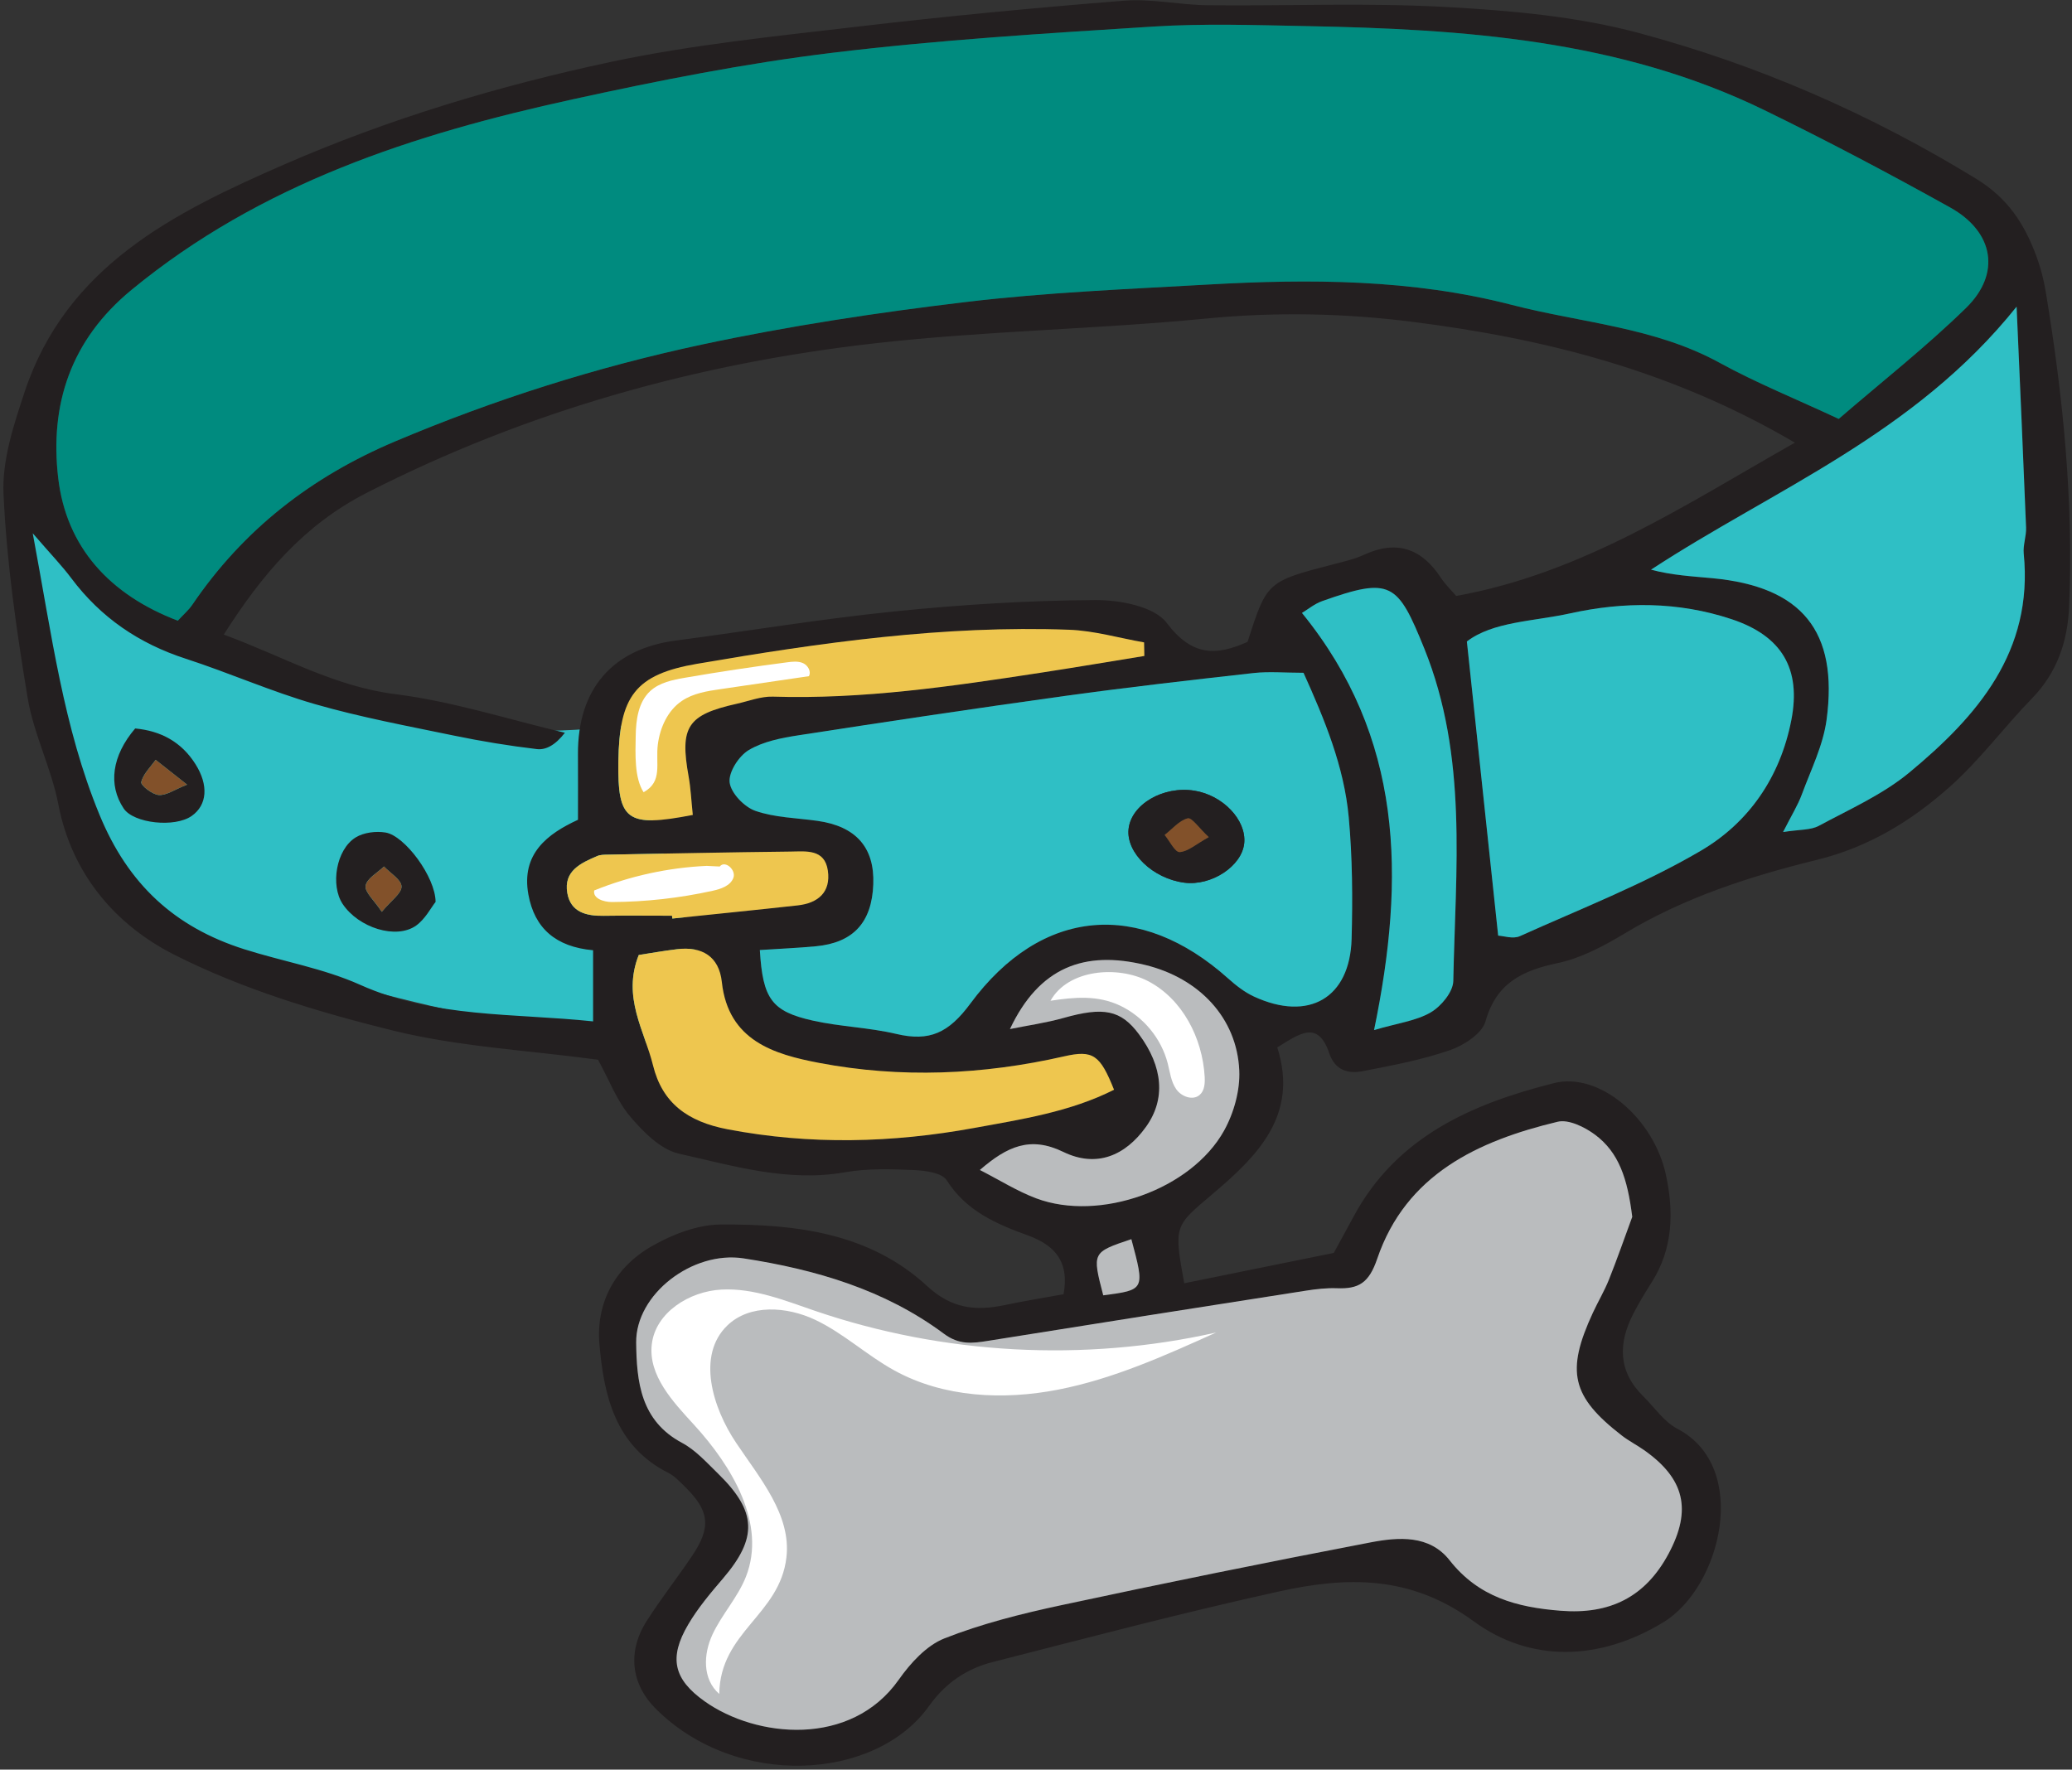 <?xml version="1.0" encoding="UTF-8" standalone="no"?>
<!DOCTYPE svg PUBLIC "-//W3C//DTD SVG 1.1//EN" "http://www.w3.org/Graphics/SVG/1.1/DTD/svg11.dtd">
<svg width="100%" height="100%" viewBox="0 0 391 334" version="1.1" xmlns="http://www.w3.org/2000/svg" xmlns:xlink="http://www.w3.org/1999/xlink" xml:space="preserve" xmlns:serif="http://www.serif.com/" style="fill-rule:evenodd;clip-rule:evenodd;stroke-linejoin:round;stroke-miterlimit:2;">
    <rect x="0" y="0" width="391" height="334" fill="#333333" stroke="none"/>
    <g transform="matrix(1,0,0,1,-820,-758)">
        <g transform="matrix(1,0,0,1,-667.536,-1511.87)">
            <g transform="matrix(4.167,0,0,4.167,1604.84,2420.78)">
                <path d="M0,-3.35C-7.292,-2.45 -14.868,-4.046 -21.177,-7.81C-23.834,-9.396 -26.457,-11.663 -26.887,-14.728C-26.953,-9.317 -25.999,-3.896 -24.088,1.167C-23.63,2.379 -23.094,3.608 -22.159,4.506C-21.239,5.391 -20.016,5.878 -18.816,6.316C-11.216,9.095 -3.224,10.804 4.849,11.378" style="fill:rgb(47,191,197);fill-rule:nonzero;"/>
            </g>
            <g transform="matrix(4.167,0,0,4.167,1701.03,2373.41)">
                <path d="M0,31.283C-1.779,31.881 -1.779,31.881 -1.273,33.827C0.615,33.58 0.615,33.58 0,31.283M-20.803,16.629C-20.798,16.672 -20.794,16.715 -20.789,16.758C-18.898,16.56 -17.007,16.371 -15.117,16.162C-14.194,16.06 -13.606,15.571 -13.745,14.59C-13.885,13.592 -14.74,13.717 -15.433,13.724C-18.194,13.754 -20.956,13.813 -23.717,13.864C-23.874,13.866 -24.046,13.865 -24.186,13.925C-24.933,14.244 -25.72,14.6 -25.543,15.604C-25.391,16.471 -24.686,16.645 -23.903,16.633C-22.87,16.617 -21.836,16.629 -20.803,16.629M-5.496,21.765C-4.685,21.6 -3.86,21.485 -3.065,21.261C-1.255,20.75 -0.474,20.897 0.344,21.997C1.446,23.479 1.559,24.947 0.667,26.192C-0.278,27.512 -1.585,28.056 -3.08,27.33C-4.58,26.601 -5.625,27.082 -6.859,28.148C-5.962,28.606 -5.167,29.111 -4.303,29.434C-1.438,30.507 2.716,29.041 4.202,26.363C4.645,25.565 4.929,24.543 4.889,23.642C4.784,21.26 3.072,19.458 0.634,18.863C-2.129,18.189 -4.176,18.967 -5.496,21.765M-19.862,12.065C-19.931,11.41 -19.954,10.862 -20.05,10.328C-20.458,8.069 -20.11,7.531 -17.867,7.029C-17.325,6.908 -16.776,6.691 -16.236,6.707C-12.159,6.835 -8.151,6.244 -4.143,5.63C-2.564,5.388 -0.99,5.121 0.586,4.865C0.583,4.66 0.579,4.455 0.575,4.251C-0.558,4.053 -1.684,3.721 -2.822,3.679C-8.493,3.469 -14.086,4.263 -19.652,5.218C-22.475,5.701 -23.19,6.689 -23.232,9.643C-23.27,12.318 -22.863,12.647 -19.862,12.065M10.993,21.808C12.076,21.491 12.901,21.391 13.561,21.007C14.032,20.732 14.571,20.08 14.581,19.586C14.68,14.523 15.25,9.43 13.263,4.518C12.059,1.539 11.753,1.274 8.64,2.381C8.293,2.504 7.992,2.757 7.728,2.915C12.299,8.539 12.43,14.852 10.993,21.808M-22.308,18.409C-23.067,20.327 -22.048,21.829 -21.662,23.405C-21.242,25.116 -20.095,25.957 -18.288,26.303C-14.538,27.021 -10.819,26.921 -7.117,26.244C-4.975,25.853 -2.773,25.517 -0.784,24.513C-1.415,22.935 -1.73,22.7 -3.042,23C-6.729,23.841 -10.45,24 -14.146,23.296C-16.171,22.91 -18.257,22.296 -18.545,19.635C-18.671,18.469 -19.443,18.011 -20.575,18.147C-21.187,18.221 -21.794,18.33 -22.308,18.409M16.613,17.531C16.851,17.542 17.288,17.694 17.594,17.556C20.348,16.316 23.187,15.211 25.782,13.691C27.955,12.419 29.385,10.365 29.89,7.764C30.341,5.439 29.454,3.951 27.185,3.199C24.758,2.393 22.3,2.398 19.874,2.934C18.207,3.303 16.383,3.301 15.196,4.207C15.674,8.702 16.125,12.943 16.613,17.531M40.093,-10.956C35.45,-5.155 29.128,-2.702 23.538,0.956C24.488,1.21 25.407,1.257 26.321,1.343C30.357,1.723 32.028,3.729 31.488,7.755C31.333,8.912 30.779,10.021 30.368,11.136C30.187,11.625 29.904,12.075 29.518,12.84C30.268,12.72 30.765,12.758 31.133,12.56C32.532,11.807 34.027,11.144 35.235,10.143C38.317,7.59 40.857,4.667 40.417,0.226C40.378,-0.158 40.537,-0.559 40.522,-0.949C40.398,-4.092 40.255,-7.233 40.093,-10.956M-16.824,18.186C-16.691,20.406 -16.283,20.968 -14.416,21.384C-13.176,21.661 -11.88,21.692 -10.646,21.985C-9.14,22.342 -8.276,21.944 -7.291,20.611C-4.057,16.236 0.398,15.906 4.385,19.474C4.738,19.79 5.129,20.097 5.555,20.293C8.04,21.439 9.901,20.361 9.975,17.678C10.025,15.844 10.012,13.996 9.845,12.171C9.633,9.866 8.75,7.742 7.797,5.628C6.957,5.628 6.237,5.561 5.533,5.64C2.68,5.959 -0.173,6.285 -3.017,6.678C-7.042,7.235 -11.061,7.838 -15.076,8.459C-15.85,8.579 -16.676,8.74 -17.33,9.131C-17.776,9.399 -18.249,10.134 -18.191,10.595C-18.131,11.079 -17.529,11.706 -17.028,11.881C-16.146,12.188 -15.16,12.202 -14.216,12.335C-12.472,12.58 -11.625,13.539 -11.687,15.204C-11.75,16.937 -12.591,17.855 -14.29,18.016C-15.071,18.09 -15.856,18.122 -16.824,18.186M22.686,30.272C22.47,28.519 22.074,27.358 21.011,26.559C20.543,26.209 19.808,25.846 19.308,25.966C15.692,26.832 12.439,28.349 11.136,32.175C10.762,33.271 10.297,33.545 9.313,33.507C8.84,33.488 8.357,33.546 7.887,33.619C3.095,34.367 -1.697,35.12 -6.486,35.888C-7.201,36.002 -7.795,36.082 -8.488,35.566C-11.169,33.569 -14.303,32.655 -17.557,32.154C-19.875,31.797 -22.447,33.781 -22.422,35.968C-22.402,37.725 -22.227,39.504 -20.349,40.507C-19.73,40.837 -19.226,41.402 -18.711,41.904C-16.953,43.621 -16.918,44.812 -18.486,46.648C-19.054,47.311 -19.626,47.99 -20.066,48.739C-20.953,50.245 -20.728,51.216 -19.323,52.215C-16.99,53.874 -12.699,54.311 -10.533,51.239C-10.004,50.488 -9.278,49.687 -8.462,49.366C-6.768,48.698 -4.972,48.248 -3.184,47.865C1.482,46.863 6.159,45.913 10.846,45.015C12.1,44.776 13.505,44.669 14.414,45.826C15.725,47.495 17.462,47.959 19.45,48.115C21.656,48.288 23.276,47.509 24.336,45.521C25.395,43.538 25.057,42.124 23.209,40.829C22.882,40.6 22.521,40.417 22.207,40.173C19.936,38.411 19.672,37.278 20.902,34.618C21.137,34.111 21.426,33.627 21.633,33.11C22.007,32.173 22.337,31.219 22.686,30.272M-49.752,-0.694C-48.882,3.957 -48.363,8.082 -46.732,12.048C-45.429,15.217 -43.317,17.147 -40.181,18.145C-38.434,18.7 -36.587,19.013 -34.93,19.756C-31.542,21.274 -27.961,21.036 -24.376,21.415L-24.376,18.193C-26.074,18.04 -27.03,17.189 -27.306,15.669C-27.643,13.815 -26.43,12.914 -25.06,12.284C-25.06,11.206 -25.055,10.265 -25.061,9.324C-25.081,6.37 -23.504,4.545 -20.641,4.167C-17.323,3.73 -14.017,3.179 -10.688,2.842C-7.683,2.537 -4.655,2.349 -1.636,2.332C-0.527,2.325 1.035,2.616 1.601,3.366C2.754,4.893 3.848,4.859 5.262,4.225C6.141,1.49 6.142,1.493 9.168,0.707C9.63,0.587 10.105,0.478 10.536,0.28C12.018,-0.401 13.144,-0.008 14.018,1.323C14.227,1.641 14.509,1.91 14.711,2.146C20.42,1.114 25.01,-1.938 30.048,-4.798C24.421,-8.101 18.66,-9.519 12.709,-10.273C9.622,-10.664 6.526,-10.724 3.399,-10.42C-1.588,-9.934 -6.619,-9.863 -11.595,-9.3C-19.645,-8.39 -27.361,-6.239 -34.622,-2.528C-37.451,-1.082 -39.348,1.138 -41.101,3.895C-38.408,4.887 -36.109,6.244 -33.336,6.593C-30.743,6.918 -28.211,7.739 -25.652,8.341C-26.091,8.911 -26.522,9.129 -26.921,9.082C-28.184,8.933 -29.443,8.726 -30.688,8.468C-32.789,8.033 -34.907,7.639 -36.965,7.047C-38.949,6.476 -40.852,5.628 -42.818,4.99C-44.938,4.303 -46.67,3.125 -48.006,1.341C-48.425,0.78 -48.917,0.274 -49.752,-0.694M-43.184,3.265C-42.939,2.999 -42.697,2.793 -42.525,2.54C-40.216,-0.859 -37.134,-3.254 -33.346,-4.854C-28.85,-6.755 -24.216,-8.223 -19.463,-9.239C-15.507,-10.085 -11.488,-10.695 -7.469,-11.173C-3.848,-11.605 -0.19,-11.753 3.455,-11.96C8.083,-12.222 12.711,-12.209 17.235,-11.037C20.381,-10.222 23.695,-10.031 26.636,-8.418C28.3,-7.505 30.072,-6.789 32.032,-5.874C33.985,-7.561 35.99,-9.134 37.802,-10.905C39.388,-12.456 39.059,-14.348 37.08,-15.451C34.315,-16.991 31.512,-18.472 28.667,-19.859C22.113,-23.055 15.035,-23.53 7.91,-23.667C5.595,-23.712 3.27,-23.79 0.963,-23.644C-3.884,-23.337 -8.741,-23.041 -13.56,-22.455C-17.502,-21.976 -21.42,-21.198 -25.304,-20.349C-32.509,-18.773 -39.434,-16.533 -45.282,-11.718C-48.05,-9.439 -48.983,-6.51 -48.603,-3.213C-48.237,-0.05 -46.253,2.094 -43.184,3.265M-24.152,23.152C-27.332,22.722 -30.472,22.565 -33.468,21.823C-36.852,20.985 -40.272,19.952 -43.363,18.385C-45.979,17.058 -47.98,14.765 -48.593,11.583C-48.907,9.95 -49.71,8.406 -49.981,6.769C-50.489,3.709 -50.934,0.619 -51.075,-2.474C-51.144,-4.002 -50.614,-5.608 -50.118,-7.1C-48.223,-12.796 -43.357,-15.22 -38.375,-17.393C-33.613,-19.47 -28.63,-20.966 -23.561,-22.045C-19.913,-22.821 -16.172,-23.198 -12.459,-23.634C-8.425,-24.109 -4.379,-24.494 -0.33,-24.816C0.92,-24.915 2.195,-24.623 3.459,-24.61C7.056,-24.571 10.662,-24.73 14.249,-24.531C17.172,-24.37 20.154,-24.11 22.967,-23.357C28.364,-21.912 33.472,-19.686 38.268,-16.744C39.697,-15.868 40.444,-14.699 40.98,-13.259C41.174,-12.738 41.317,-12.189 41.408,-11.64C42.193,-6.906 42.673,-2.146 42.465,2.657C42.398,4.198 41.925,5.615 40.794,6.777C39.515,8.093 38.411,9.596 37.045,10.807C35.319,12.337 33.396,13.522 31.042,14.1C28.035,14.839 25.062,15.794 22.36,17.421C21.41,17.992 20.376,18.549 19.309,18.774C17.7,19.114 16.53,19.674 16.036,21.418C15.879,21.971 15.055,22.503 14.424,22.72C13.15,23.159 11.806,23.413 10.477,23.67C9.818,23.797 9.226,23.637 8.962,22.858C8.445,21.328 7.6,21.985 6.608,22.594C7.59,25.666 5.706,27.519 3.651,29.256C1.947,30.697 1.921,30.666 2.394,33.277C4.621,32.825 6.846,32.373 9.167,31.902C9.462,31.361 9.767,30.81 10.064,30.256C12.012,26.63 15.438,25.144 19.136,24.212C21.196,23.693 23.649,25.799 24.205,28.351C24.569,30.021 24.538,31.69 23.574,33.217C23.276,33.689 22.983,34.167 22.728,34.664C22.043,35.999 22.038,37.266 23.175,38.388C23.686,38.892 24.119,39.549 24.728,39.867C28.045,41.604 26.711,47.03 24.104,48.624C21.194,50.403 18.058,50.456 15.508,48.591C12.622,46.479 9.748,46.562 6.692,47.235C2.344,48.192 -1.965,49.331 -6.28,50.433C-7.461,50.735 -8.416,51.376 -9.165,52.428C-11.577,55.818 -17.898,56.198 -21.55,52.536C-22.642,51.442 -22.843,49.974 -21.946,48.57C-21.303,47.563 -20.563,46.62 -19.895,45.629C-19.014,44.323 -19.101,43.58 -20.228,42.481C-20.456,42.259 -20.684,42.008 -20.961,41.868C-23.37,40.656 -23.887,38.376 -24.088,36.04C-24.25,34.164 -23.387,32.566 -21.754,31.619C-20.817,31.076 -19.666,30.624 -18.608,30.616C-15.231,30.592 -11.867,30.981 -9.243,33.408C-8.141,34.427 -7.05,34.543 -5.738,34.265C-4.885,34.085 -4.024,33.947 -3.071,33.773C-2.822,32.434 -3.327,31.603 -4.668,31.116C-6.088,30.601 -7.476,30.015 -8.361,28.612C-8.577,28.271 -9.338,28.171 -9.857,28.149C-10.893,28.105 -11.955,28.07 -12.968,28.249C-15.569,28.707 -18.029,27.956 -20.488,27.406C-21.314,27.221 -22.098,26.428 -22.689,25.732C-23.292,25.025 -23.634,24.097 -24.152,23.152" style="fill:rgb(35,31,32);fill-rule:nonzero;"/>
            </g>
            <g transform="matrix(4.167,0,0,4.167,1521.09,2274.28)">
                <path d="M0,27.056C-3.069,25.885 -5.053,23.741 -5.418,20.578C-5.799,17.281 -4.866,14.351 -2.098,12.073C3.75,7.258 10.675,5.017 17.88,3.442C21.764,2.592 25.682,1.814 29.624,1.335C34.443,0.749 39.3,0.454 44.147,0.147C46.454,0 48.779,0.079 51.094,0.124C58.219,0.261 65.297,0.736 71.852,3.932C74.696,5.319 77.499,6.799 80.264,8.34C82.243,9.443 82.572,11.334 80.986,12.886C79.174,14.657 77.169,16.23 75.216,17.916C73.256,17.001 71.484,16.286 69.82,15.373C66.879,13.759 63.565,13.568 60.419,12.753C55.896,11.581 51.267,11.568 46.639,11.831C42.994,12.038 39.336,12.186 35.715,12.618C31.696,13.096 27.677,13.705 23.721,14.551C18.968,15.567 14.334,17.036 9.838,18.936C6.05,20.536 2.968,22.931 0.659,26.331C0.487,26.584 0.245,26.789 0,27.056" style="fill:rgb(0,139,127);fill-rule:nonzero;"/>
            </g>
            <g transform="matrix(4.167,0,0,4.167,1795.55,2581.26)">
                <path d="M0,-19.612C-0.349,-18.665 -0.679,-17.711 -1.053,-16.775C-1.26,-16.257 -1.549,-15.773 -1.784,-15.266C-3.014,-12.607 -2.75,-11.473 -0.479,-9.712C-0.165,-9.467 0.196,-9.284 0.523,-9.055C2.371,-7.76 2.708,-6.346 1.65,-4.363C0.59,-2.375 -1.03,-1.596 -3.236,-1.77C-5.224,-1.925 -6.961,-2.389 -8.272,-4.058C-9.181,-5.215 -10.586,-5.109 -11.84,-4.869C-16.527,-3.971 -21.204,-3.021 -25.87,-2.02C-27.658,-1.636 -29.454,-1.187 -31.148,-0.519C-31.964,-0.197 -32.69,0.604 -33.219,1.355C-35.385,4.427 -39.676,3.99 -42.009,2.33C-43.414,1.332 -43.639,0.361 -42.752,-1.146C-42.313,-1.894 -41.74,-2.573 -41.172,-3.237C-39.604,-5.072 -39.639,-6.263 -41.397,-7.98C-41.912,-8.482 -42.416,-9.048 -43.035,-9.378C-44.913,-10.38 -45.088,-12.159 -45.108,-13.917C-45.133,-16.103 -42.561,-18.088 -40.243,-17.731C-36.989,-17.229 -33.855,-16.315 -31.174,-14.319C-30.481,-13.802 -29.887,-13.882 -29.172,-13.996C-24.383,-14.764 -19.591,-15.517 -14.799,-16.265C-14.329,-16.339 -13.846,-16.396 -13.373,-16.378C-12.389,-16.34 -11.924,-16.613 -11.55,-17.71C-10.247,-21.535 -6.994,-23.052 -3.378,-23.919C-2.878,-24.039 -2.143,-23.675 -1.675,-23.325C-0.612,-22.526 -0.216,-21.365 0,-19.612" style="fill:rgb(186,188,190);fill-rule:nonzero;"/>
            </g>
            <g transform="matrix(4.167,0,0,4.167,1711.02,2426.61)">
                <path d="M0,2.364C1.229,2.524 2.612,1.612 2.714,0.575C2.817,-0.474 1.75,-1.597 0.454,-1.803C-0.961,-2.028 -2.411,-1.178 -2.524,-0.058C-2.633,1.017 -1.421,2.179 0,2.364M-19.222,5.416C-18.254,5.353 -17.469,5.32 -16.688,5.246C-14.989,5.086 -14.148,4.167 -14.084,2.434C-14.022,0.769 -14.87,-0.189 -16.614,-0.435C-17.558,-0.568 -18.543,-0.581 -19.426,-0.889C-19.927,-1.064 -20.529,-1.69 -20.589,-2.175C-20.646,-2.636 -20.174,-3.371 -19.728,-3.638C-19.074,-4.03 -18.248,-4.191 -17.474,-4.31C-13.458,-4.931 -9.439,-5.534 -5.415,-6.092C-2.571,-6.485 0.282,-6.811 3.135,-7.13C3.839,-7.208 4.559,-7.141 5.399,-7.141C6.352,-5.027 7.235,-2.904 7.447,-0.598C7.614,1.227 7.627,3.074 7.577,4.908C7.503,7.592 5.642,8.67 3.157,7.524C2.731,7.327 2.34,7.021 1.987,6.705C-2,3.136 -6.455,3.467 -9.688,7.841C-10.674,9.174 -11.538,9.572 -13.043,9.216C-14.278,8.923 -15.574,8.891 -16.814,8.614C-18.681,8.198 -19.089,7.636 -19.222,5.416" style="fill:rgb(47,191,197);fill-rule:nonzero;"/>
            </g>
            <g transform="matrix(4.167,0,0,4.167,1868.08,2426.91)">
                <path d="M0,-23.796C0.162,-20.073 0.305,-16.931 0.429,-13.789C0.444,-13.399 0.285,-12.998 0.323,-12.613C0.764,-8.173 -1.776,-5.25 -4.858,-2.696C-6.066,-1.696 -7.561,-1.033 -8.96,-0.28C-9.329,-0.082 -9.825,-0.12 -10.576,0C-10.189,-0.764 -9.906,-1.215 -9.726,-1.704C-9.314,-2.819 -8.76,-3.928 -8.605,-5.085C-8.065,-9.111 -9.736,-11.117 -13.772,-11.497C-14.687,-11.583 -15.605,-11.629 -16.556,-11.884C-10.965,-15.542 -4.644,-17.995 0,-23.796" style="fill:rgb(47,191,197);fill-rule:nonzero;"/>
            </g>
            <g transform="matrix(4.167,0,0,4.167,1770.25,2384.06)">
                <path d="M0,14.975C-0.488,10.387 -0.939,6.146 -1.417,1.651C-0.23,0.745 1.594,0.746 3.261,0.378C5.687,-0.158 8.145,-0.163 10.571,0.642C12.841,1.395 13.728,2.883 13.277,5.208C12.772,7.808 11.341,9.863 9.169,11.135C6.574,12.655 3.734,13.76 0.98,15C0.674,15.138 0.238,14.986 0,14.975" style="fill:rgb(47,191,197);fill-rule:nonzero;"/>
            </g>
            <g transform="matrix(4.167,0,0,4.167,1608.07,2484.34)">
                <path d="M0,-8.214C0.514,-8.293 1.121,-8.402 1.733,-8.476C2.865,-8.612 3.637,-8.154 3.763,-6.988C4.051,-4.327 6.137,-3.713 8.163,-3.327C11.858,-2.623 15.58,-2.782 19.266,-3.623C20.578,-3.922 20.893,-3.688 21.524,-2.11C19.535,-1.106 17.333,-0.77 15.191,-0.379C11.489,0.298 7.77,0.398 4.02,-0.32C2.213,-0.666 1.066,-1.506 0.646,-3.218C0.26,-4.794 -0.759,-6.296 0,-8.214" style="fill:rgb(238,198,79);fill-rule:nonzero;"/>
            </g>
            <g transform="matrix(4.167,0,0,4.167,1746.83,2378.72)">
                <path d="M0,20.534C1.437,13.577 1.307,7.265 -3.265,1.641C-3.001,1.483 -2.7,1.23 -2.353,1.106C0.761,0 1.066,0.265 2.271,3.243C4.257,8.156 3.687,13.249 3.588,18.312C3.579,18.805 3.039,19.457 2.568,19.732C1.909,20.117 1.083,20.216 0,20.534" style="fill:rgb(47,191,197);fill-rule:nonzero;"/>
            </g>
            <g transform="matrix(4.167,0,0,4.167,1618.27,2390.28)">
                <path d="M0,8.015C-3,8.597 -3.407,8.268 -3.37,5.593C-3.328,2.639 -2.613,1.651 0.21,1.167C5.776,0.213 11.369,-0.582 17.041,-0.372C18.178,-0.33 19.305,0.002 20.437,0.201C20.441,0.405 20.445,0.61 20.449,0.815C18.873,1.071 17.298,1.338 15.719,1.58C11.711,2.194 7.703,2.785 3.626,2.657C3.086,2.64 2.538,2.858 1.996,2.979C-0.248,3.48 -0.595,4.019 -0.188,6.278C-0.092,6.812 -0.069,7.36 0,8.015" style="fill:rgb(238,198,79);fill-rule:nonzero;"/>
            </g>
            <g transform="matrix(4.167,0,0,4.167,1678.12,2485.62)">
                <path d="M0,-5.166C1.32,-7.964 3.367,-8.742 6.13,-8.068C8.568,-7.473 10.28,-5.671 10.385,-3.289C10.425,-2.388 10.141,-1.366 9.698,-0.568C8.212,2.11 4.058,3.576 1.193,2.503C0.33,2.18 -0.466,1.675 -1.363,1.217C-0.129,0.151 0.916,-0.33 2.416,0.399C3.911,1.126 5.218,0.581 6.163,-0.739C7.055,-1.984 6.942,-3.452 5.84,-4.934C5.022,-6.034 4.241,-6.181 2.431,-5.67C1.636,-5.446 0.811,-5.331 0,-5.166" style="fill:rgb(186,188,190);fill-rule:nonzero;"/>
            </g>
            <g transform="matrix(4.167,0,0,4.167,1614.35,2430.58)">
                <path d="M0,2.909C-1.034,2.909 -2.067,2.897 -3.101,2.913C-3.883,2.925 -4.588,2.751 -4.741,1.884C-4.917,0.88 -4.13,0.524 -3.383,0.205C-3.244,0.145 -3.071,0.146 -2.914,0.143C-0.153,0.093 2.608,0.034 5.37,0.004C6.063,-0.003 6.917,-0.128 7.058,0.87C7.196,1.851 6.609,2.34 5.686,2.442C3.796,2.651 1.904,2.84 0.014,3.037C0.009,2.994 0.004,2.951 0,2.909" style="fill:rgb(238,198,79);fill-rule:nonzero;"/>
            </g>
            <g transform="matrix(4.167,0,0,4.167,1701.03,2514.35)">
                <path d="M0,-2.544C0.615,-0.247 0.615,-0.247 -1.273,0C-1.779,-1.946 -1.779,-1.946 0,-2.544" style="fill:rgb(186,188,190);fill-rule:nonzero;"/>
            </g>
            <g transform="matrix(4.167,0,0,4.167,1559.58,2431.98)">
                <path d="M0,2.397C0.423,1.886 0.902,1.561 0.894,1.248C0.885,0.939 0.384,0.644 0.099,0.343C-0.197,0.63 -0.679,0.888 -0.732,1.215C-0.779,1.504 -0.348,1.871 0,2.397M2.437,1.947C2.229,2.209 1.97,2.722 1.556,3.019C0.653,3.664 -1.058,3.117 -1.772,2.04C-2.332,1.195 -2.069,-0.423 -1.184,-0.972C-0.819,-1.198 -0.261,-1.267 0.174,-1.194C1.043,-1.048 2.43,0.817 2.437,1.947" style="fill:rgb(35,31,32);fill-rule:nonzero;"/>
            </g>
            <g transform="matrix(4.167,0,0,4.167,1522.84,2415.52)">
                <path d="M0,0.587C-0.86,-0.091 -1.143,-0.314 -1.425,-0.537C-1.659,-0.204 -1.993,0.106 -2.077,0.473C-2.109,0.612 -1.581,1.032 -1.286,1.056C-0.944,1.083 -0.579,0.815 0,0.587M-2.351,-1.958C-1.199,-1.851 -0.26,-1.356 0.381,-0.34C0.979,0.608 0.914,1.509 0.209,2.004C-0.559,2.545 -2.419,2.341 -2.87,1.668C-3.585,0.599 -3.405,-0.723 -2.351,-1.958" style="fill:rgb(35,31,32);fill-rule:nonzero;"/>
            </g>
            <g transform="matrix(4.167,0,0,4.167,1715.64,2427.43)">
                <path d="M0,0.106C-0.442,-0.307 -0.768,-0.795 -0.954,-0.747C-1.341,-0.646 -1.655,-0.261 -2,0.007C-1.771,0.283 -1.529,0.795 -1.318,0.783C-0.937,0.76 -0.575,0.424 0,0.106M-1.109,2.169C-2.53,1.984 -3.742,0.822 -3.633,-0.253C-3.52,-1.373 -2.07,-2.223 -0.655,-1.998C0.641,-1.792 1.708,-0.669 1.605,0.38C1.503,1.417 0.12,2.329 -1.109,2.169" style="fill:rgb(35,31,32);fill-rule:nonzero;"/>
            </g>
            <g transform="matrix(4.162,0.201,0.201,-4.162,1559.38,2441.95)">
                <path d="M0.05,-0.002C-0.323,0.507 -0.772,0.853 -0.739,1.144C-0.701,1.473 -0.232,1.754 0.05,2.055C0.349,1.768 0.863,1.497 0.887,1.189C0.91,0.877 0.447,0.529 0.05,-0.002" style="fill:rgb(130,81,42);fill-rule:nonzero;"/>
            </g>
            <g transform="matrix(0.228,-4.16,-4.16,-0.228,1520,2412.34)">
                <path d="M-1.31,-0.756C-1.57,-0.19 -1.857,0.159 -1.849,0.502C-1.841,0.798 -1.451,1.348 -1.31,1.324C-0.939,1.26 -0.611,0.944 -0.266,0.728C-0.473,0.435 -0.68,0.14 -1.31,-0.756" style="fill:rgb(130,81,42);fill-rule:nonzero;"/>
            </g>
            <g transform="matrix(0.206,-4.162,-4.162,-0.206,1712.12,2423.29)">
                <path d="M-1.056,-0.898C-1.402,-0.339 -1.756,0.006 -1.798,0.385C-1.82,0.595 -1.321,0.862 -1.056,1.104C-0.772,0.773 -0.372,0.479 -0.252,0.097C-0.195,-0.086 -0.666,-0.436 -1.056,-0.898" style="fill:rgb(130,81,42);fill-rule:nonzero;"/>
            </g>
            <g transform="matrix(4.167,0,0,4.167,1635.94,2538.72)">
                <path d="M0,6.023C0.224,4.102 -1.2,2.442 -2.276,0.836C-3.354,-0.77 -4.068,-3.131 -2.681,-4.478C-1.662,-5.466 0.026,-5.345 1.309,-4.736C2.59,-4.127 3.647,-3.127 4.891,-2.444C7.117,-1.219 9.814,-1.091 12.308,-1.577C14.801,-2.063 17.143,-3.117 19.458,-4.163C13.468,-2.817 7.108,-3.161 1.299,-5.144C-0.081,-5.616 -1.481,-6.185 -2.938,-6.109C-4.394,-6.033 -5.933,-5.072 -6.098,-3.623C-6.258,-2.223 -5.152,-1.039 -4.199,-0.001C-2.464,1.89 -0.895,4.506 -1.833,6.895C-2.202,7.834 -2.92,8.596 -3.347,9.51C-3.763,10.4 -3.813,11.533 -3.042,12.208C-3.001,9.377 -0.306,8.644 0,6.023" style="fill:white;fill-rule:nonzero;"/>
            </g>
            <g transform="matrix(4.167,0,0,4.167,1698.91,2470.06)">
                <path d="M0,-2.492C1.054,-1.991 1.865,-1.007 2.156,0.123C2.258,0.523 2.305,0.952 2.54,1.291C2.775,1.63 3.293,1.822 3.604,1.55C3.826,1.356 3.846,1.02 3.829,0.725C3.729,-1.027 2.821,-2.794 1.265,-3.603C-0.103,-4.314 -2.354,-4.146 -3.153,-2.713C-2.089,-2.876 -1.022,-2.978 0,-2.492" style="fill:white;fill-rule:nonzero;"/>
            </g>
            <g transform="matrix(4.167,0,0,4.167,1611.68,2403.68)">
                <path d="M0,1.597C0.101,0.834 0.448,0.069 1.084,-0.363C1.596,-0.711 2.231,-0.81 2.843,-0.899C4.175,-1.094 5.508,-1.29 6.84,-1.485C6.955,-1.697 6.796,-1.975 6.576,-2.075C6.355,-2.174 6.101,-2.146 5.861,-2.114C4.315,-1.914 2.773,-1.681 1.238,-1.416C0.673,-1.318 0.076,-1.2 -0.346,-0.811C-0.885,-0.314 -0.993,0.49 -1.004,1.223C-1.018,2.044 -1.068,3.116 -0.647,3.771C0.237,3.289 -0.115,2.469 0,1.597" style="fill:white;fill-rule:nonzero;"/>
            </g>
            <g transform="matrix(4.167,0,0,4.167,1620.89,2438.98)">
                <path d="M0,-1.364C-1.744,-1.284 -3.474,-0.906 -5.092,-0.251C-5.167,0.109 -4.661,0.275 -4.293,0.274C-2.763,0.266 -1.233,0.095 0.261,-0.234C0.639,-0.317 1.068,-0.456 1.208,-0.817C1.348,-1.177 0.83,-1.639 0.591,-1.335" style="fill:white;fill-rule:nonzero;"/>
            </g>
        </g>
    </g>
</svg>
